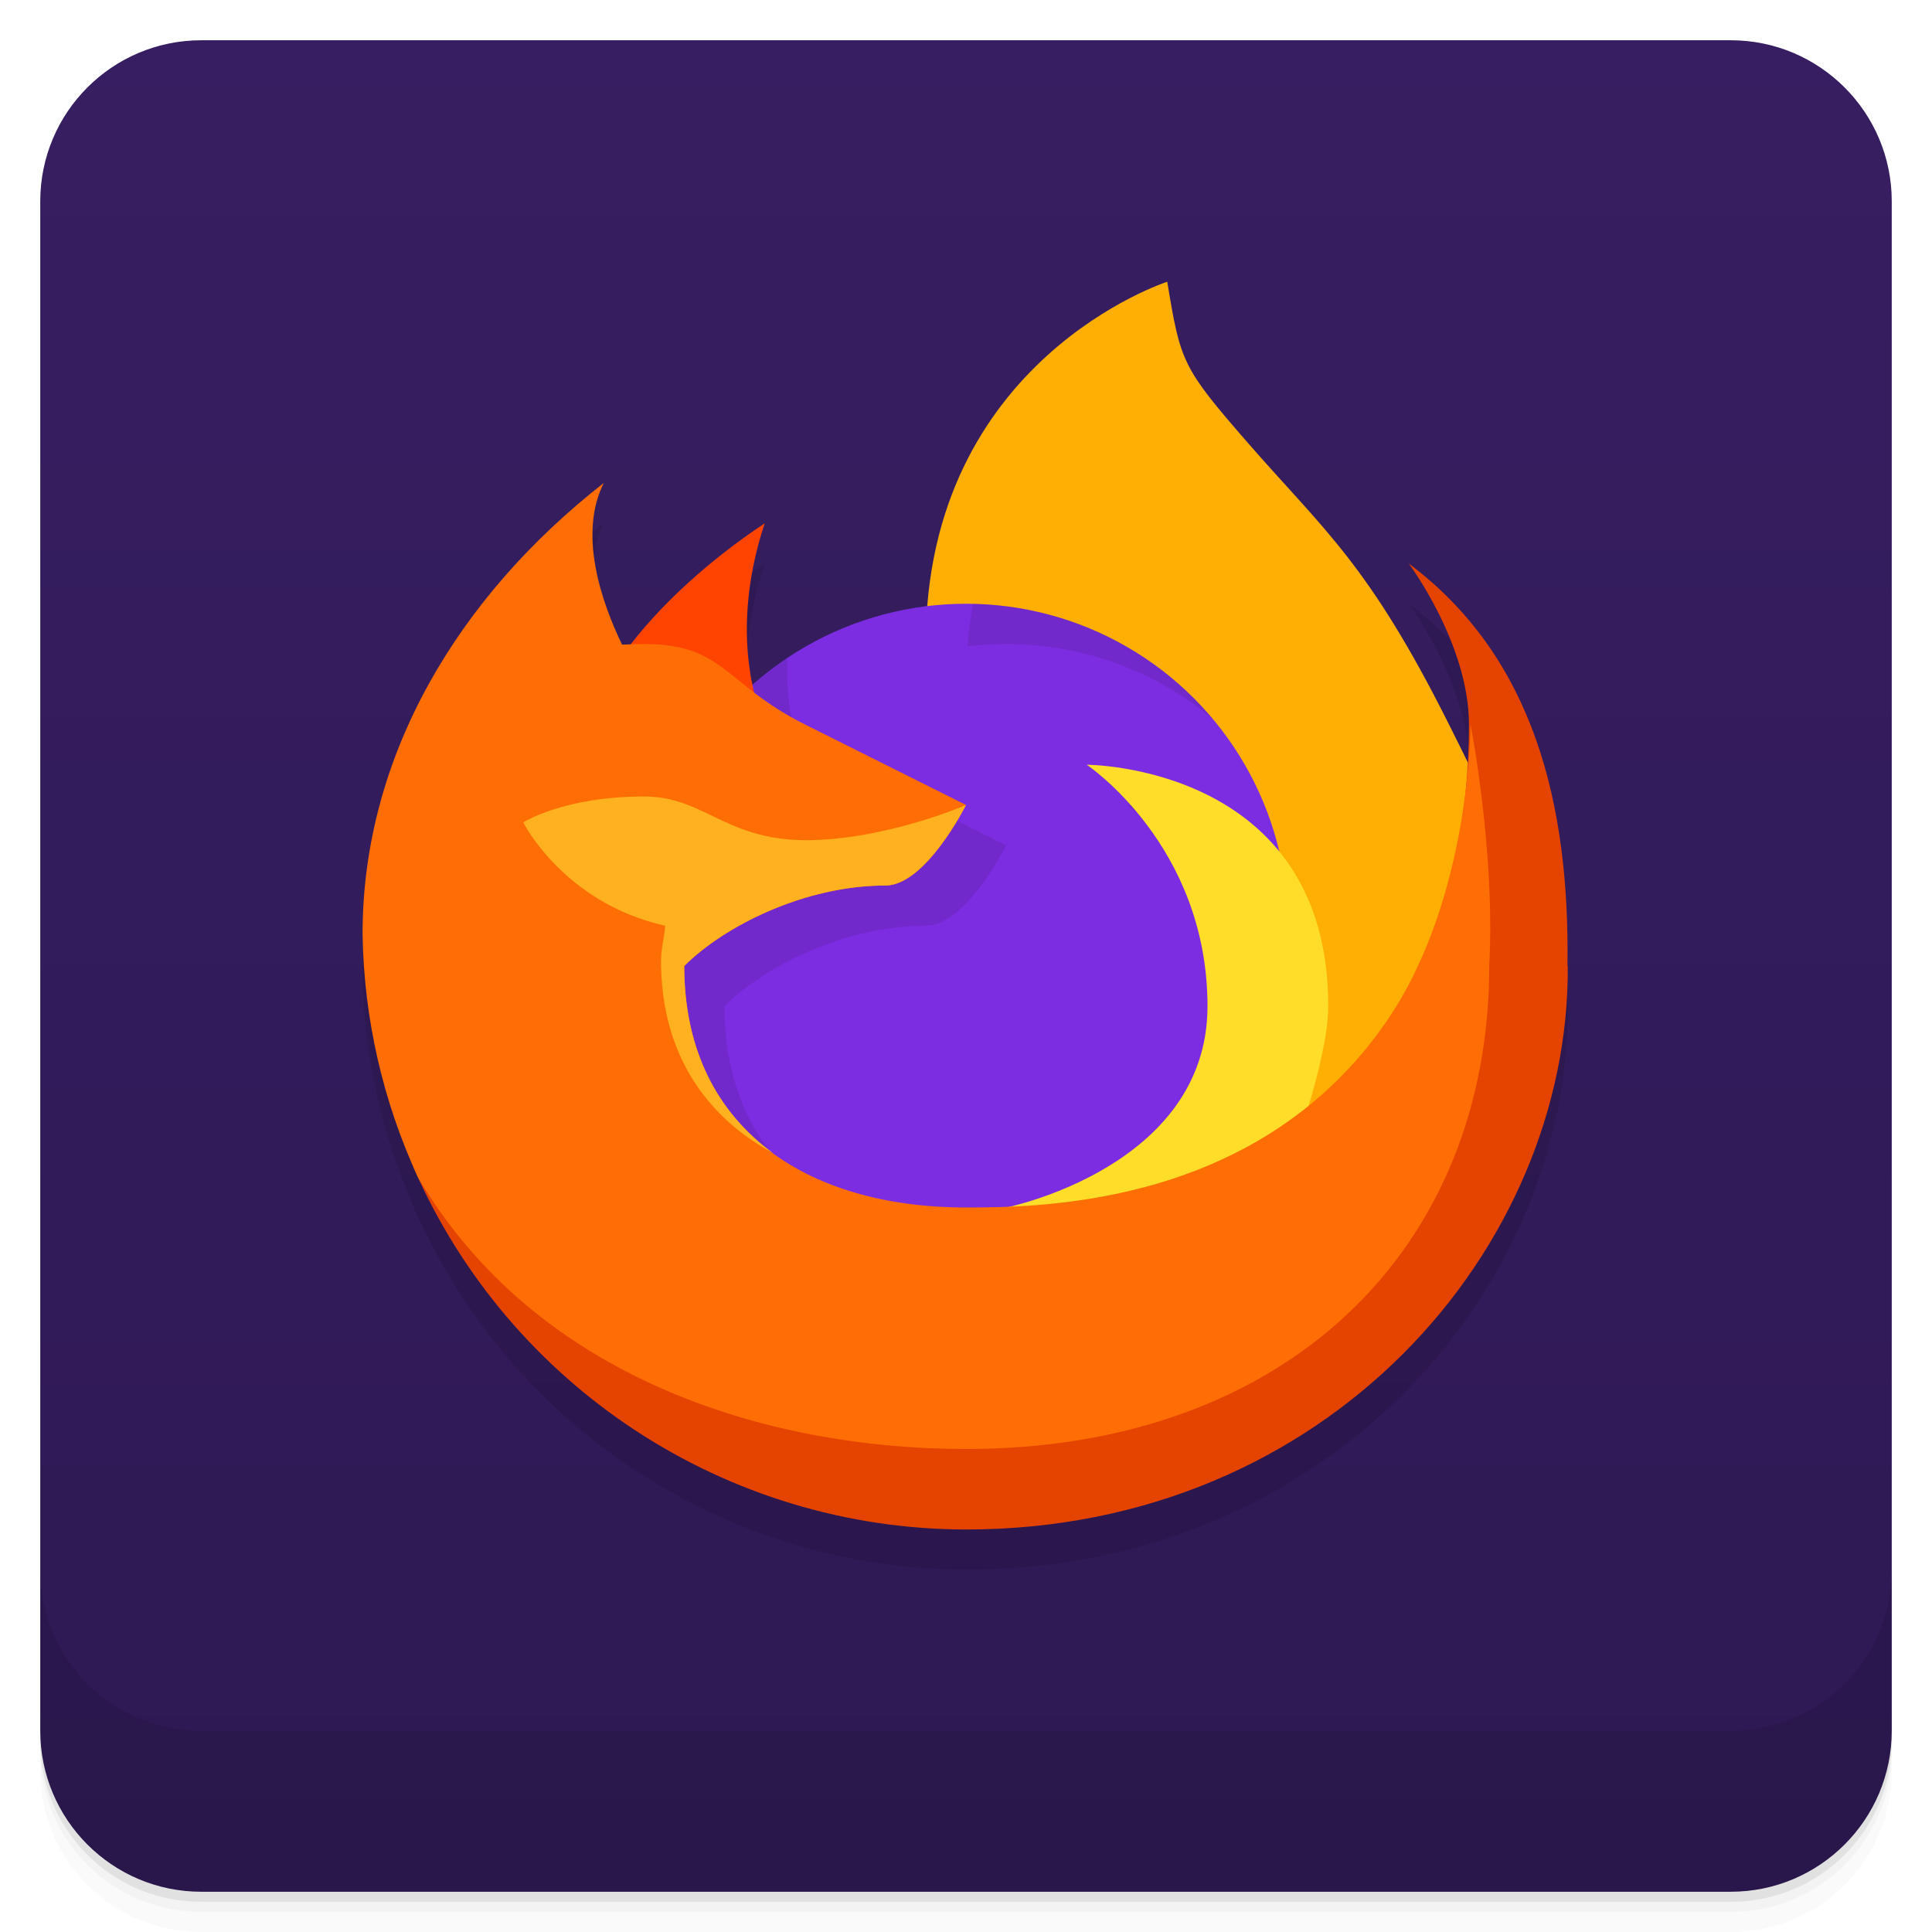 <svg style="clip-rule:evenodd;fill-rule:evenodd;stroke-linejoin:round;stroke-miterlimit:2" version="1.1" viewBox="0 0 48 48" xml:space="preserve" xmlns="http://www.w3.org/2000/svg">
    <path d="m1 43v0.25c0 2.216 1.784 4 4 4h38c2.216 0 4-1.784 4-4v-0.25c0 2.216-1.784 4-4 4h-38c-2.216 0-4-1.784-4-4zm0 0.5v0.5c0 2.216 1.784 4 4 4h38c2.216 0 4-1.784 4-4v-0.5c0 2.216-1.784 4-4 4h-38c-2.216 0-4-1.784-4-4z" style="fill-opacity:.02;fill-rule:nonzero"/>
    <path d="m1 43.25v0.25c0 2.216 1.784 4 4 4h38c2.216 0 4-1.784 4-4v-0.25c0 2.216-1.784 4-4 4h-38c-2.216 0-4-1.784-4-4z" style="fill-opacity:.05;fill-rule:nonzero"/>
    <path d="m1 43v0.25c0 2.216 1.784 4 4 4h38c2.216 0 4-1.784 4-4v-0.25c0 2.216-1.784 4-4 4h-38c-2.216 0-4-1.784-4-4z" style="fill-opacity:.1;fill-rule:nonzero"/>
    <path d="m47 5c0-2.208-1.792-4-4-4h-38c-2.208 0-4 1.792-4 4v38c0 2.208 1.792 4 4 4h38c2.208 0 4-1.792 4-4v-38z" style="fill:url(#_Linear1)"/>
    <path d="m1 39v4c0 2.216 1.784 4 4 4h38c2.216 0 4-1.784 4-4v-4c0 2.216-1.784 4-4 4h-38c-2.216 0-4-1.784-4-4z" style="fill-opacity:.1;fill-rule:nonzero"/>
    <path d="m29 8s-5.446 1.767-5.949 8.066c-1.615 0.194-3.132 0.876-4.35 1.954-0.183-0.871-0.285-2.267 0.299-4.02-1.715 1.143-2.722 2.24-3.316 3.01-0.076 3e-3 -0.154 3e-3 -0.229 6e-3 -0.507-1.051-1.096-2.734-0.455-4.016-3.602 2.813-6 6.772-5.992 11.223 0.033 1.993 0.474 3.954 1.275 5.777h-0.012c0.023 0.051 0.05 0.099 0.073 0.15 0.014 0.032 0.024 0.066 0.039 0.098 0.01 0.016 0.021 0.031 0.031 0.047 2.447 5.289 7.739 8.698 13.586 8.705 9 0 15-7 14.951-14h-8e-3c0.057-4-0.825-7.666-3.943-10 0 0 1.496 2 1.496 4 0 0.274-0.03 0.604-0.047 0.912-0.131-0.269-0.26-0.533-0.449-0.912-2-4-3.117-4.837-5-7-1.633-1.876-1.67-2-2-4z" style="fill-opacity:.1;fill-rule:nonzero"/>
    
        <path d="m29 7s-6 1.929-6 9c0 2.257 0.882 10.309 2 13l13-2v-4c-1-3-1-3-2-5-2-4-3.117-4.837-5-7-1.633-1.876-1.67-2-2-4z" style="fill-rule:nonzero;fill:#ffaf04"/>
        <path d="m25 30-6-6v5h-8.729c2.383 5.46 7.772 8.992 13.729 9 9 0 15-7 14.951-14h-8e-3c0.057-4-0.825-7.666-3.943-10 0 0 1.496 2 1.496 4 0 4-1.496 12-11.496 12z" style="fill-rule:nonzero;fill:#e54300"/>
        <circle cx="24" cy="23" r="8" style="fill:#7d2de1"/>
        <path id="Shadow" d="m19.561 16.345c-0.03 0.776 0.066 1.41 0.175 1.863 0.328 0.251 0.723 0.521 1.264 0.792l4 2-3e-3 6e-3c-0.059 0.117-1.028 1.994-1.997 1.994-2 0-4 1-5 2l1e-3 0.1c0.026 2.052 0.856 3.563 2.202 4.545-0.017-0.01-0.035-0.019-0.053-0.029 1.12 0.834 2.609 1.291 4.304 1.371-0.15 9e-3 -0.302 0.013-0.454 0.013-4.415 0-8-3.585-8-8 0-2.774 1.415-5.22 3.561-6.655zm11.297 10.774c0.091-0.345 0.142-0.717 0.142-1.119 0-4-3-6-3-6s2.091 0 3.804 1.234c0.128 0.568 0.196 1.159 0.196 1.766 0 1.506-0.417 2.915-1.142 4.119zm-6.685-12.117c2.392 0.051 4.528 1.154 5.961 2.864-1.389-1.164-3.18-1.866-5.134-1.866-0.326 0-0.647 0.02-0.963 0.058 0.029-0.368 0.075-0.72 0.136-1.056z" style="fill-rule:nonzero;opacity:.1"/>
        <path d="m25 30s5-1 5-5-3-6-3-6 6 0 6 6c0 1.374-1 4-1 4l-5 2z" style="fill-rule:nonzero;fill:#ffdd28"/>
        <path d="m15 17s1-2 4-4c-1 3 0 5 0 5z" style="fill-rule:nonzero;fill:#ff4301"/>
        <path d="m15 12c-3.602 2.813-6 6.772-5.992 11.223 0.035 2.082 0.503 4.134 1.375 6.025 2.917 4.96 8.617 6.752 13.617 6.752 8 0 13-5 13-12 0.153-2.881-0.466-6-0.466-6s0.016 4.312-2.081 7.368c-3.124 4.55-8.453 4.632-10.453 4.632-4 0-7-2-7-6 1-1 3-2 5-2 1 0 2-2 2-2l-4-2c-2-1-2-2-4-2-0.19 0-0.365 9e-3 -0.545 0.016-0.507-1.051-1.096-2.734-0.455-4.016z" style="fill-rule:nonzero;fill:#ff6e04"/>
        <path d="m16 19.789c-2 0-3 0.643-3 0.643s1 2 3.525 2.568c-0.032 0.432-0.11 0.521-0.101 1 0.051 2.779 1.742 4.091 2.779 4.645-1.368-0.998-2.203-2.542-2.203-4.645 1-1 3-2 5-2 1 0 2-2 2-2s-2 0.875-4 0.875c-2-0.018-2.508-1.086-4-1.086z" style="fill-rule:nonzero;fill:#ffb11f"/>
    
    <defs>
        <linearGradient id="_Linear1" x2="1" gradientTransform="matrix(2.8167e-15 46 -46 2.8167e-15 0 1)" gradientUnits="userSpaceOnUse"><stop style="stop-color:#371e62" offset="0"/><stop style="stop-color:#2e1953" offset="1"/></linearGradient>
    </defs>
</svg>
